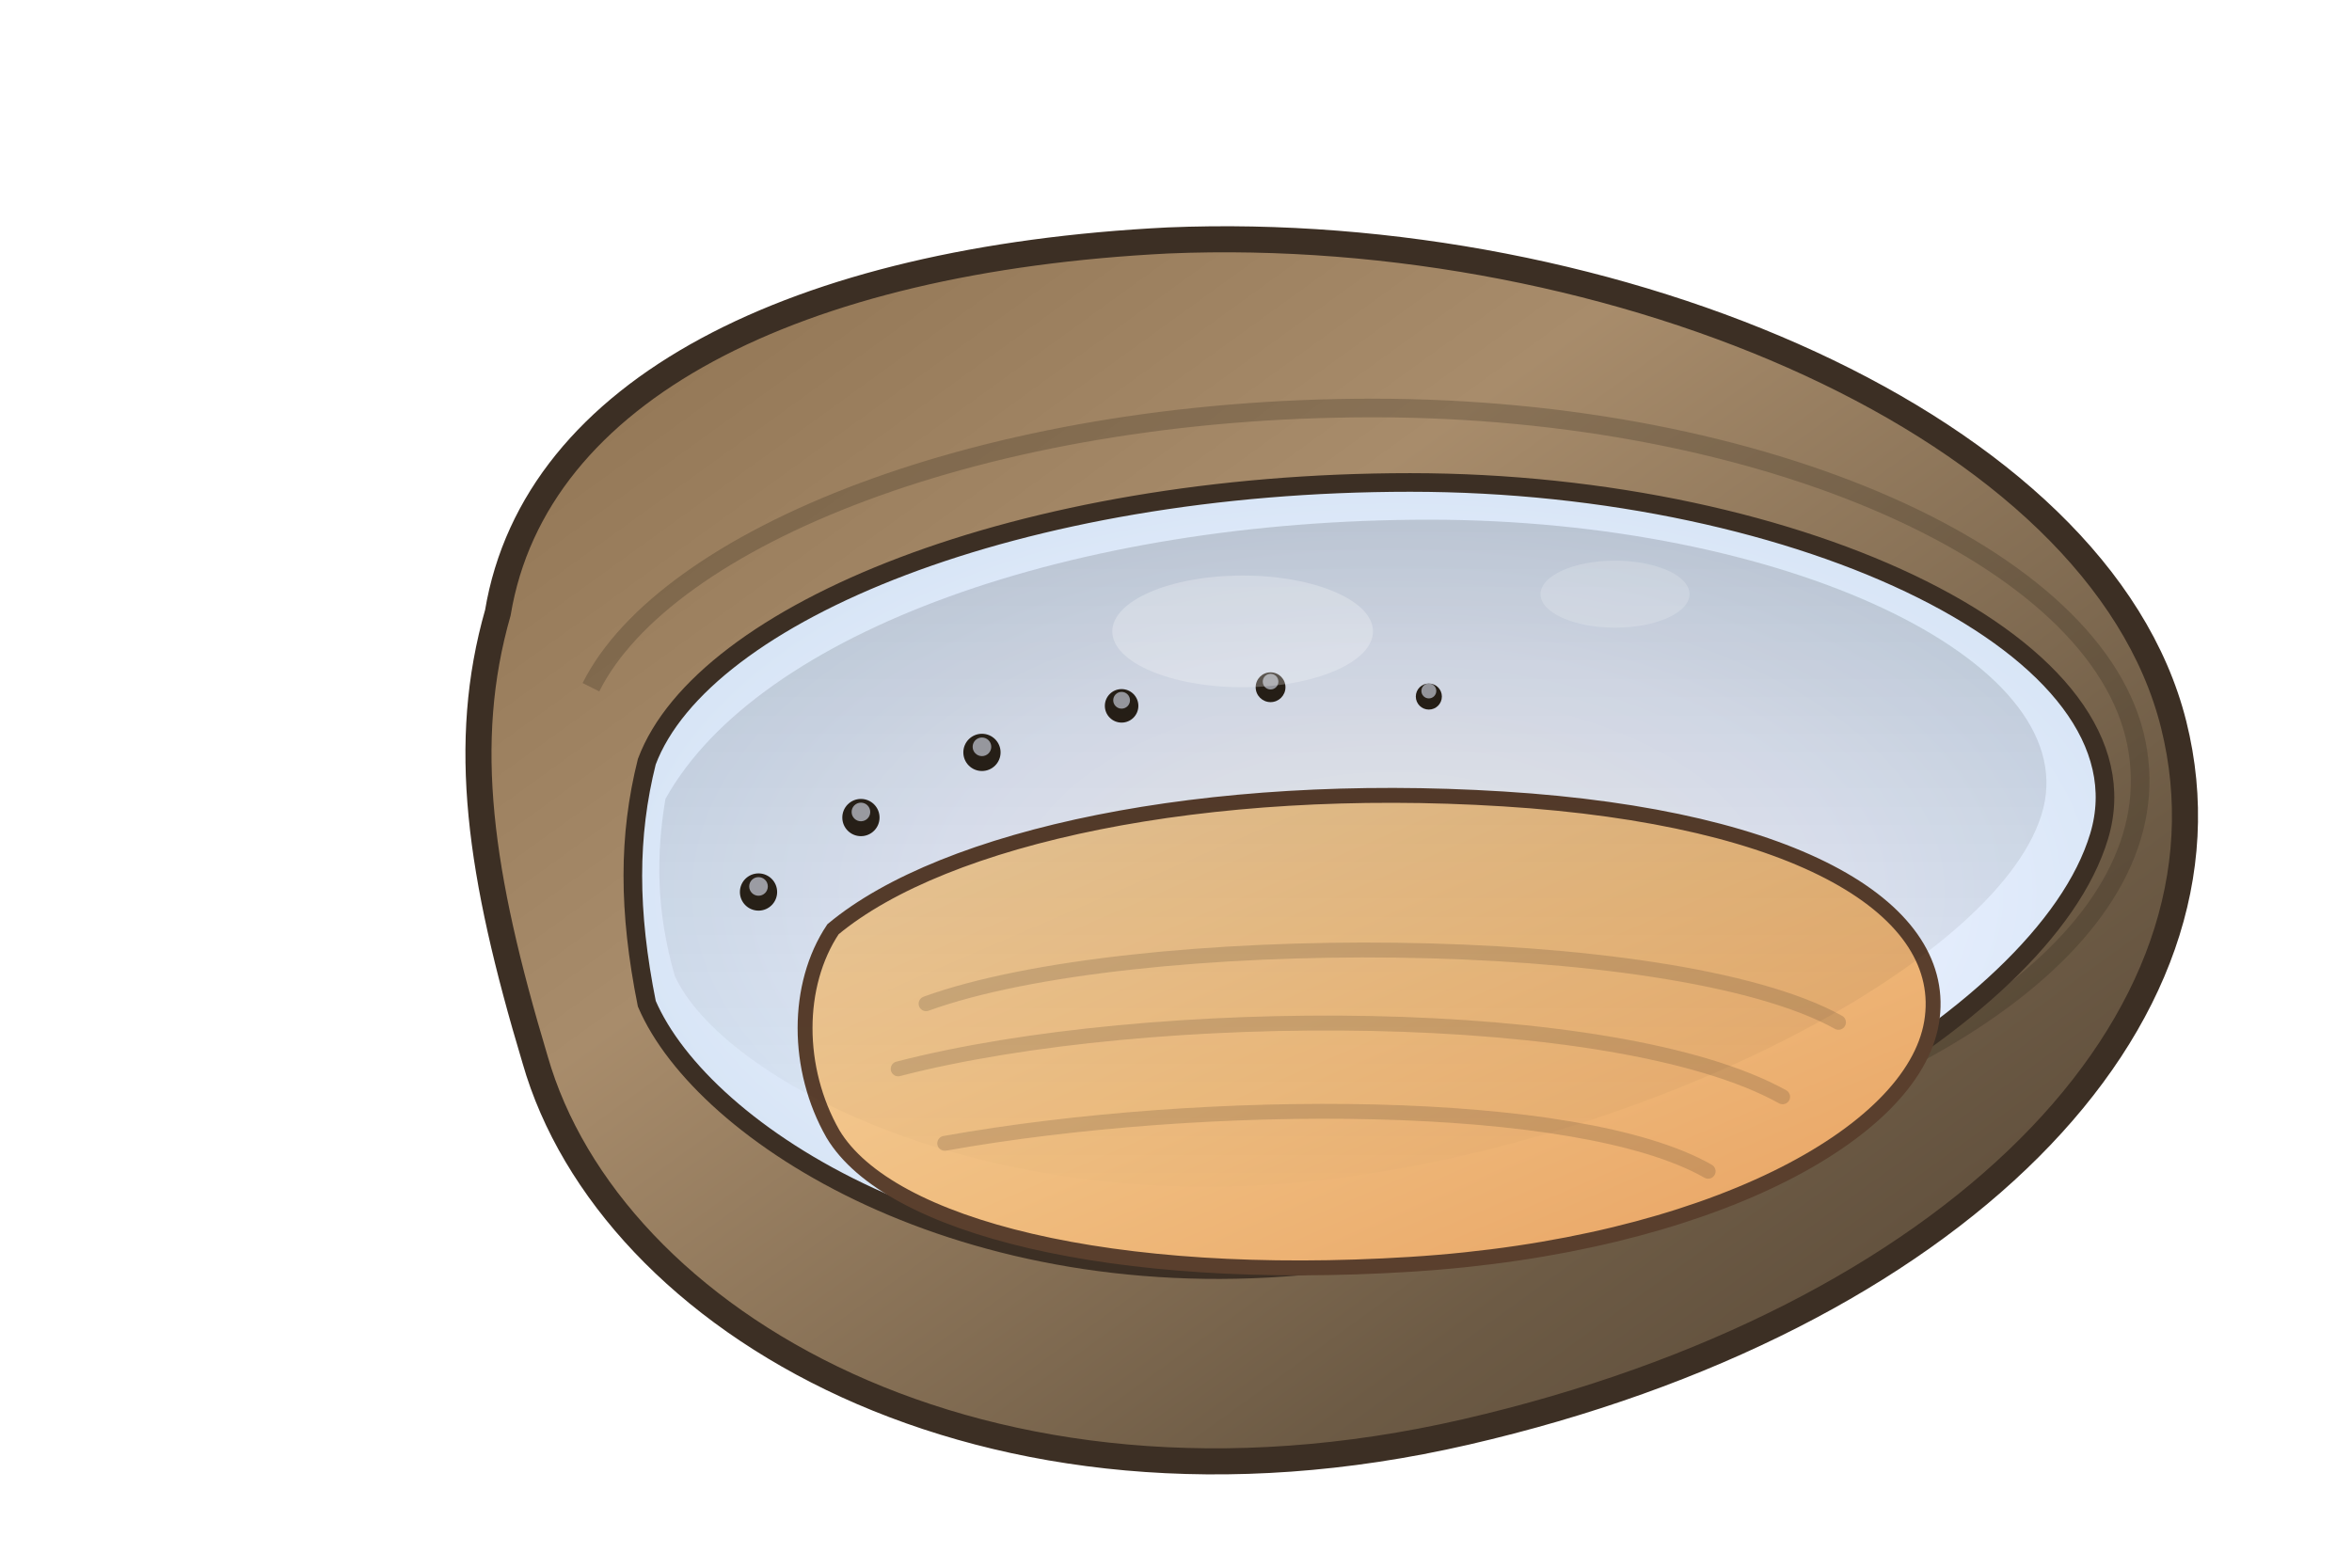 <?xml version="1.0" encoding="UTF-8"?>
<svg xmlns="http://www.w3.org/2000/svg" width="1200" height="800" viewBox="0 0 1200 800">
  <defs>
    <!-- Shell gradient -->
    <linearGradient id="shellGrad" x1="0%" y1="0%" x2="100%" y2="100%">
      <stop offset="0%" stop-color="#8B6F4E"/>
      <stop offset="35%" stop-color="#A88C6B"/>
      <stop offset="70%" stop-color="#6D5B45"/>
      <stop offset="100%" stop-color="#4D3E30"/>
    </linearGradient>
    <!-- Nacre / inner shell gradient -->
    <radialGradient id="nacreGrad" cx="50%" cy="50%" r="65%">
      <stop offset="0%" stop-color="#f8f9fd"/>
      <stop offset="45%" stop-color="#e9f0ff"/>
      <stop offset="80%" stop-color="#d6e4f5"/>
      <stop offset="100%" stop-color="#c0d0e6"/>
    </radialGradient>
    <!-- Meat gradient -->
    <linearGradient id="meatGrad" x1="0%" y1="0%" x2="100%" y2="100%">
      <stop offset="0%" stop-color="#f7d6a5"/>
      <stop offset="50%" stop-color="#f0bd7f"/>
      <stop offset="100%" stop-color="#e79f5f"/>
    </linearGradient>
    <!-- Shadow gradient for subtle depth -->
    <linearGradient id="shadowGrad" x1="0%" y1="0%" x2="0%" y2="100%">
      <stop offset="0%" stop-color="#000" stop-opacity="0.15"/>
      <stop offset="100%" stop-color="#000" stop-opacity="0"/>
    </linearGradient>
    <!-- Stroke style -->
    <style>
      .outline { stroke:#3c2f24; stroke-width:8; stroke-linejoin:round; stroke-linecap:round; fill:none; }
    </style>
    <!-- Drop shadow filter (soft) -->
    <filter id="softShadow" x="-20%" y="-20%" width="140%" height="140%">
      <feGaussianBlur in="SourceAlpha" stdDeviation="8" result="blur"/>
      <feOffset in="blur" dx="0" dy="6" result="offset"/>
      <feComponentTransfer>
        <feFuncA type="linear" slope="0.25"/>
      </feComponentTransfer>
      <feMerge>
        <feMergeNode in="offset"/>
        <feMergeNode in="SourceGraphic"/>
      </feMerge>
    </filter>
  </defs>

  <!-- Group for the whole abalone (no background rectangle, so transparent) -->
  <g id="abalone" transform="translate(140,60) scale(0.95)" filter="url(#softShadow)">
    <!-- Outer shell -->
    <path d="M 120 260
             C 140 140, 280 70, 480 60
             C 720 50, 980 160, 1020 320
             C 1060 480, 900 640, 640 700
             C 380 760, 180 640, 140 500
             C 110 400, 100 330, 120 260 Z"
          fill="url(#shellGrad)" stroke="#3c2f24" stroke-width="14" />

    <!-- Shell growth rings (subtle) -->
    <path d="M 170 300 C 210 220, 380 150, 590 150
             C 800 150, 980 230, 1000 330
             C 1020 430, 890 520, 700 560
             C 510 600, 310 560, 240 500"
          fill="none" stroke="#2e241b" stroke-opacity="0.25" stroke-width="10" />

    <!-- Inner nacre bowl -->
    <path d="M 200 340
             C 230 260, 400 190, 610 190
             C 820 190, 1010 280, 980 380
             C 950 480, 750 590, 560 610
             C 370 630, 230 540, 200 470
             C 190 420, 190 380, 200 340 Z"
          fill="url(#nacreGrad)" stroke="#3c2f24" stroke-width="10" />

    <!-- Meat (foot) -->
    <path d="M 300 430
             C 360 380, 500 350, 660 360
             C 820 370, 900 420, 890 480
             C 880 540, 770 600, 610 610
             C 450 620, 330 590, 300 540
             C 280 505, 280 460, 300 430 Z"
          fill="url(#meatGrad)" stroke="#5a3f2d" stroke-width="8" />

    <!-- Meat folds -->
    <path d="M 350 470 C 460 430, 750 430, 840 480"
          class="outline" stroke-opacity="0.18"/>
    <path d="M 335 505 C 470 470, 720 470, 810 520"
          class="outline" stroke-opacity="0.18"/>
    <path d="M 360 545 C 500 520, 700 520, 770 560"
          class="outline" stroke-opacity="0.18"/>

    <!-- Respiratory pores (shell holes) -->
    <g fill="#2a2219">
      <circle cx="260" cy="410" r="10"/>
      <circle cx="315" cy="370" r="10"/>
      <circle cx="380" cy="335" r="10"/>
      <circle cx="455" cy="310" r="9"/>
      <circle cx="535" cy="300" r="8"/>
      <circle cx="620" cy="305" r="7"/>
    </g>
    <g fill="#e9f0ff" opacity="0.65">
      <circle cx="260" cy="407" r="5"/>
      <circle cx="315" cy="367" r="5"/>
      <circle cx="380" cy="332" r="5"/>
      <circle cx="455" cy="307" r="4.5"/>
      <circle cx="535" cy="297" r="4.2"/>
      <circle cx="620" cy="302" r="4"/>
    </g>

    <!-- Subtle inner shadows for depth -->
    <path d="M 210 360
             C 260 270, 430 210, 620 210
             C 810 210, 970 285, 950 365
             C 930 445, 740 545, 560 565
             C 380 585, 240 510, 215 455
             C 205 420, 205 390, 210 360 Z"
          fill="url(#shadowGrad)" />

    <!-- Highlight glints on nacre -->
    <ellipse cx="520" cy="270" rx="70" ry="30" fill="#ffffff" opacity="0.25"/>
    <ellipse cx="720" cy="250" rx="40" ry="18" fill="#ffffff" opacity="0.18"/>
  </g>
</svg>
